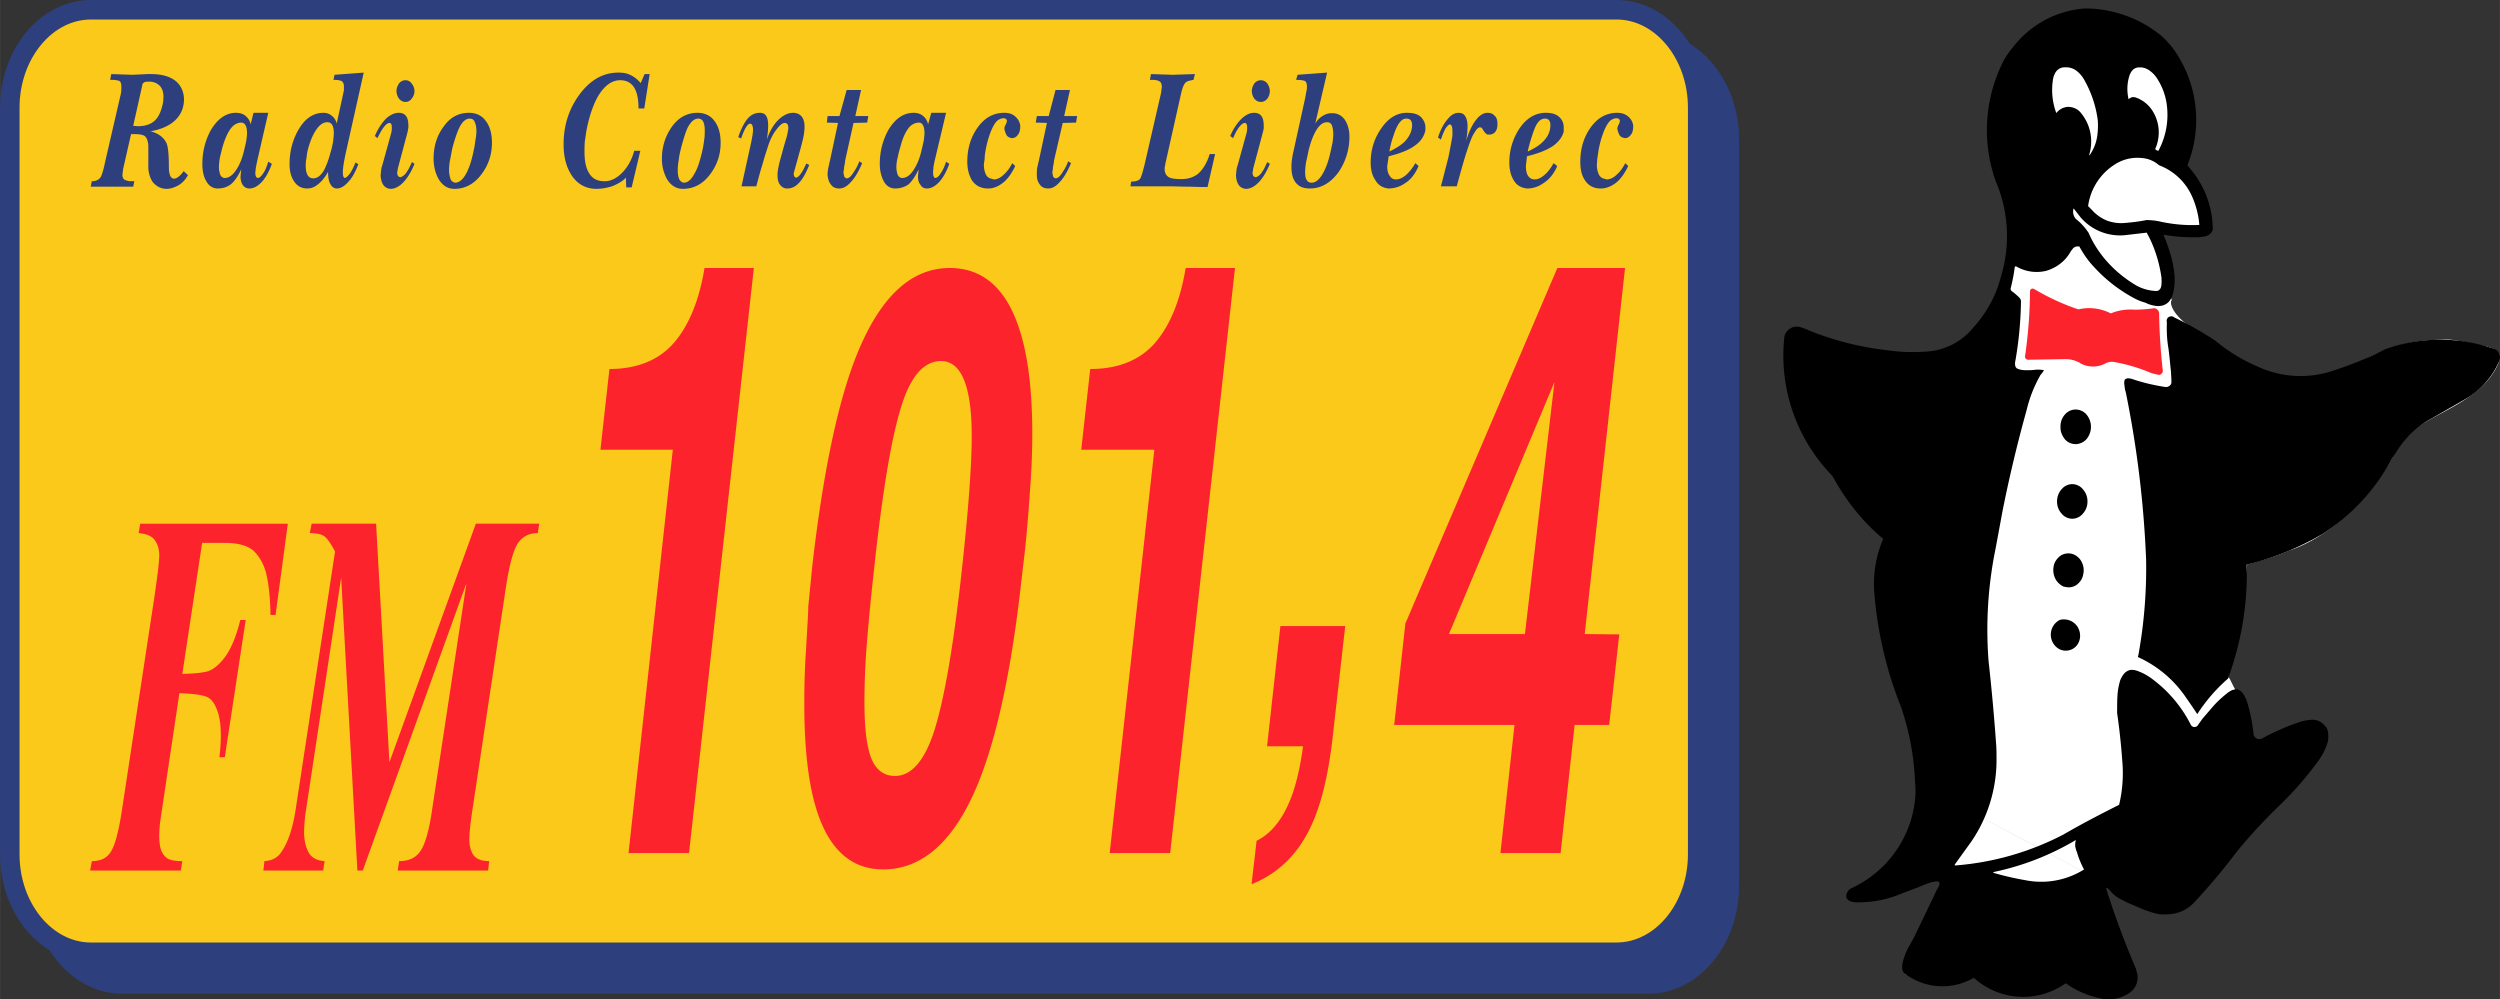 <svg width="2328.4" height="930.8" version="1.1" viewBox="0 0 179.52 71.767" xmlns="http://www.w3.org/2000/svg">
 <rect x="0" y="0" width="179.52" height="71.767" fill="#333333" stroke="none"/>
 <path d="m8.793 2.981h109.56c3.204 0 5.825 3.163 5.825 7.028v53.624c0 3.866-2.621 7.029-5.825 7.029h-109.56c-3.204 0-5.825-3.163-5.825-7.029v-53.623c0-3.866 2.622-7.029 5.825-7.029z" clip-rule="evenodd" fill="#2d3f7d" fill-rule="evenodd" stroke="#2d3f7d" stroke-miterlimit="2.613" stroke-width="1.401"/>
 <path d="m6.524 0.701h109.56c3.203 0 5.824 3.163 5.824 7.029v53.624c0 3.865-2.621 7.028-5.824 7.028h-109.56c-3.204 0-5.824-3.163-5.824-7.028v-53.624c0-3.866 2.62-7.029 5.824-7.029z" clip-rule="evenodd" fill="#fbc91a" fill-rule="evenodd" stroke="#2d3f7d" stroke-miterlimit="2.613" stroke-width="1.401"/>
 <path d="m8.684 6.697c0.026-0.156 0.026-0.312 0.026-0.468 0-0.26-0.052-0.416-0.233-0.442-0.181-0.052-0.362-0.052-0.569-0.052l0.078-0.416 1.526 0.052 1.112-0.052h0.207c0.802 0 1.422 0.182 1.836 0.546 0.362 0.338 0.542 0.78 0.542 1.274 0 0.676-0.284 1.248-0.827 1.664-0.414 0.312-0.957 0.52-1.578 0.624 0.595 0.156 0.983 0.468 1.164 0.884 0.104 0.286 0.155 0.833 0.155 1.664 0 0.572 0.129 0.858 0.388 0.858 0.207-0.026 0.44-0.208 0.673-0.546l0.31 0.286a1.822 1.822 0 0 1-0.672 0.728c-0.284 0.156-0.569 0.26-0.854 0.26-0.414 0-0.75-0.182-1.009-0.494a1.865 1.865 0 0 1-0.232-0.521 1.963 1.963 0 0 1-0.078-0.598v-1.508c-0.026-0.312-0.104-0.52-0.233-0.65-0.129-0.104-0.362-0.156-0.698-0.156h-0.31l-0.568 2.496-0.052 0.416c0 0.182 0.052 0.286 0.155 0.364 0.13 0.052 0.259 0.104 0.465 0.104h0.233l-0.078 0.39h-3.052l0.078-0.39c0.362 0 0.595-0.156 0.698-0.416 0.052-0.156 0.155-0.442 0.232-0.858zm0.879 2.34 0.336 0.026c0.595 0 1.06-0.183 1.345-0.546 0.208-0.26 0.362-0.65 0.466-1.17l0.026-0.391c0-0.363-0.104-0.676-0.336-0.857a1.01 1.01 0 0 0-0.672-0.234c-0.129 0-0.232 0-0.336 0.026-0.078 0.052-0.129 0.078-0.155 0.13zm8.638-0.936h1.061l-0.802 3.484-0.077 0.39c-0.026 0.13-0.026 0.26-0.052 0.416 0 0.234 0.052 0.364 0.181 0.39 0.104 0 0.232-0.104 0.388-0.338 0.155-0.208 0.258-0.494 0.362-0.832l0.258 0.156c-0.207 0.571-0.465 1.04-0.776 1.352-0.258 0.26-0.543 0.416-0.827 0.416a0.56 0.56 0 0 1-0.492-0.26c-0.104-0.156-0.155-0.364-0.155-0.624l0.052-0.494c-0.258 0.546-0.517 0.91-0.802 1.118-0.233 0.156-0.517 0.26-0.879 0.26s-0.646-0.182-0.828-0.52c-0.206-0.338-0.284-0.754-0.284-1.248 0-0.884 0.207-1.69 0.621-2.444 0.491-0.806 1.086-1.222 1.785-1.222 0.259 0 0.466 0.052 0.646 0.182 0.207 0.156 0.362 0.364 0.414 0.65zm-0.853 0.702c-0.284 0-0.542 0.13-0.75 0.39s-0.414 0.676-0.595 1.274c-0.078 0.26-0.129 0.52-0.207 0.806-0.051 0.286-0.077 0.546-0.077 0.754s0.051 0.39 0.103 0.546c0.078 0.13 0.181 0.208 0.311 0.208 0.311 0 0.595-0.208 0.854-0.624 0.233-0.364 0.414-0.806 0.543-1.378 0.052-0.208 0.104-0.442 0.155-0.676 0.026-0.208 0.051-0.416 0.051-0.546 0-0.468-0.13-0.728-0.388-0.754zm6.828 0.077 0.517-2.392v-0.286c0-0.182-0.051-0.312-0.181-0.39-0.129-0.052-0.311-0.078-0.569-0.078l0.078-0.364 2.095-0.156-1.267 5.668c-0.156 0.702-0.233 1.196-0.233 1.508 0 0.234 0.052 0.364 0.129 0.39 0.104 0 0.232-0.13 0.414-0.364 0.155-0.26 0.285-0.52 0.362-0.754l0.208 0.13c-0.208 0.546-0.44 0.988-0.75 1.3-0.259 0.286-0.517 0.442-0.802 0.442-0.181 0-0.336-0.104-0.439-0.286-0.129-0.208-0.181-0.494-0.181-0.91-0.233 0.417-0.491 0.729-0.776 0.937-0.232 0.182-0.465 0.26-0.724 0.26-0.414 0-0.724-0.182-0.931-0.494-0.233-0.338-0.336-0.754-0.336-1.248 0-0.91 0.207-1.716 0.621-2.443 0.465-0.832 1.086-1.248 1.81-1.248 0.207 0 0.414 0.052 0.595 0.208a0.957 0.957 0 0 1 0.36 0.57zm-0.672-0.103c-0.311 0-0.595 0.208-0.854 0.624-0.232 0.364-0.414 0.832-0.569 1.43a6.004 6.004 0 0 0-0.078 0.546c-0.051 0.208-0.051 0.391-0.051 0.521 0 0.598 0.181 0.91 0.542 0.91 0.285 0 0.518-0.182 0.75-0.546 0.155-0.286 0.336-0.728 0.491-1.326 0.078-0.234 0.129-0.494 0.181-0.753 0.025-0.234 0.052-0.469 0.052-0.624 1e-3 -0.522-0.154-0.782-0.464-0.782zm3.413 0.988c0.233-0.546 0.517-0.961 0.828-1.274 0.31-0.26 0.595-0.39 0.879-0.39 0.466 0 0.698 0.286 0.698 0.91v0.182c-0.025 0.052-0.025 0.182-0.077 0.364l-0.673 2.521-0.052 0.312c0 0.208 0.078 0.312 0.233 0.338 0.181-0.052 0.362-0.208 0.492-0.442 0.052-0.052 0.155-0.26 0.336-0.65l0.181 0.131c-0.233 0.571-0.517 1.04-0.828 1.352-0.284 0.286-0.595 0.442-0.879 0.442a0.673 0.673 0 0 1-0.517-0.26c-0.129-0.182-0.207-0.442-0.207-0.754 0.026-0.182 0.026-0.312 0.051-0.416 0-0.078 0.052-0.208 0.104-0.39l0.595-2.158c0.052-0.182 0.052-0.312 0.052-0.441 0-0.208-0.052-0.312-0.181-0.312-0.104 0-0.233 0.104-0.362 0.26-0.155 0.182-0.311 0.468-0.491 0.832zm2.198-4.004c0.181 0 0.336 0.078 0.439 0.233a0.861 0.861 0 0 1 0.207 0.572 0.83 0.83 0 0 1-0.207 0.52c-0.104 0.156-0.258 0.234-0.439 0.234s-0.336-0.078-0.465-0.234a0.968 0.968 0 0 1-0.182-0.52c0-0.234 0.078-0.416 0.182-0.572a0.588 0.588 0 0 1 0.465-0.233zm4.552 2.34c0.543 0 0.957 0.208 1.242 0.624 0.285 0.391 0.414 0.91 0.414 1.534 0 0.858-0.258 1.612-0.776 2.288-0.517 0.676-1.164 1.014-1.914 1.014-0.491 0-0.854-0.234-1.138-0.702-0.233-0.416-0.362-0.91-0.362-1.482 0-0.857 0.232-1.638 0.724-2.288 0.465-0.676 1.086-0.988 1.81-0.988zm0.051 0.416c-0.258 0-0.517 0.208-0.724 0.624-0.155 0.312-0.336 0.832-0.518 1.508-0.078 0.416-0.129 0.702-0.155 0.806-0.052 0.26-0.077 0.52-0.077 0.754 0 0.26 0.052 0.468 0.103 0.65 0.078 0.156 0.181 0.234 0.336 0.26 0.285 0 0.569-0.234 0.802-0.676 0.207-0.39 0.388-0.937 0.517-1.586 0.052-0.234 0.104-0.494 0.129-0.754 0.052-0.26 0.078-0.521 0.078-0.702 0-0.286-0.052-0.494-0.129-0.65-0.051-0.156-0.18-0.234-0.362-0.234zm12.57-3.198h0.362l-0.388 2.47h-0.414c0-0.754-0.129-1.274-0.388-1.612-0.232-0.286-0.542-0.416-0.931-0.416-0.621 0-1.164 0.416-1.629 1.222-0.336 0.624-0.595 1.404-0.775 2.314-0.052 0.26-0.078 0.546-0.129 0.832-0.026 0.286-0.026 0.546-0.026 0.78 0 0.65 0.103 1.17 0.336 1.534 0.233 0.39 0.595 0.572 1.112 0.572 0.466 0 0.906-0.234 1.319-0.676 0.362-0.39 0.646-0.91 0.802-1.508h0.439l-0.621 2.626h-0.389l-0.025-0.702c-0.233 0.26-0.569 0.442-0.932 0.598a3.69 3.69 0 0 1-1.189 0.208c-0.75 0-1.371-0.338-1.784-0.988-0.388-0.598-0.569-1.326-0.569-2.21 0-1.326 0.362-2.496 1.112-3.536 0.776-1.065 1.707-1.612 2.819-1.612 0.285 0 0.543 0.026 0.776 0.13 0.31 0.13 0.595 0.338 0.828 0.624zm3.801 2.782c0.518 0 0.958 0.208 1.242 0.624 0.285 0.391 0.414 0.91 0.414 1.534 0 0.858-0.259 1.612-0.776 2.288s-1.164 1.014-1.939 1.014c-0.465 0-0.854-0.234-1.138-0.702a3 3 0 0 1-0.362-1.482c0-0.857 0.259-1.638 0.724-2.288 0.49-0.676 1.111-0.988 1.835-0.988zm0.052 0.416c-0.285 0-0.518 0.208-0.75 0.624-0.155 0.312-0.311 0.832-0.492 1.508-0.103 0.416-0.155 0.702-0.155 0.806-0.051 0.26-0.077 0.52-0.077 0.754 0 0.26 0.026 0.468 0.103 0.65 0.078 0.156 0.182 0.234 0.336 0.26 0.285 0 0.543-0.234 0.776-0.676 0.233-0.39 0.388-0.937 0.543-1.586 0.052-0.234 0.104-0.494 0.129-0.754 0.052-0.26 0.052-0.521 0.052-0.702 0-0.286-0.026-0.494-0.104-0.65a0.386 0.386 0 0 0-0.361-0.234zm4.914 1.534c0.207-0.624 0.492-1.118 0.879-1.482 0.336-0.312 0.672-0.468 1.009-0.468 0.259 0 0.439 0.078 0.595 0.234 0.155 0.182 0.233 0.416 0.233 0.754 0 0.39-0.078 0.806-0.207 1.274-0.362 1.352-0.569 2.054-0.569 2.08 0 0.182 0.052 0.286 0.155 0.312 0.104 0 0.233-0.104 0.336-0.26 0.129-0.156 0.259-0.416 0.414-0.754l0.207 0.104c-0.258 0.65-0.517 1.092-0.802 1.352a1.057 1.057 0 0 1-0.776 0.338 0.598 0.598 0 0 1-0.491-0.234c-0.155-0.182-0.207-0.416-0.207-0.754 0-0.233 0.077-0.702 0.285-1.403a32.2 32.2 0 0 1 0.387-1.353c0.052-0.26 0.104-0.468 0.104-0.598 0-0.234-0.078-0.364-0.258-0.364-0.155 0-0.362 0.156-0.569 0.442-0.259 0.312-0.465 0.729-0.621 1.196-0.104 0.338-0.258 0.78-0.414 1.352-0.181 0.572-0.311 1.092-0.44 1.56h-1.06l0.698-3.172c0.077-0.39 0.129-0.676 0.129-0.884 0-0.286-0.078-0.442-0.207-0.442-0.181 0-0.414 0.364-0.646 1.066l-0.207-0.104c0.233-0.676 0.491-1.144 0.75-1.404 0.233-0.234 0.492-0.338 0.802-0.338 0.181 0 0.336 0.052 0.44 0.208 0.103 0.13 0.155 0.39 0.155 0.728a6.129 6.129 0 0 1-0.104 1.014zm5.224-1.716 0.518-1.872h1.034l-0.414 1.872h0.931l-0.078 0.468-0.982 0.026-0.595 2.678a3.343 3.343 0 0 1-0.078 0.468c0 0.104-0.026 0.234-0.052 0.442 0.026 0.104 0.052 0.182 0.052 0.234 0.026 0.078 0.078 0.13 0.181 0.156 0.155 0 0.31-0.13 0.491-0.416 0.155-0.234 0.311-0.494 0.414-0.806l0.207 0.13c-0.259 0.624-0.543 1.092-0.854 1.404-0.258 0.286-0.517 0.416-0.802 0.416-0.233 0-0.439-0.078-0.569-0.26-0.155-0.182-0.233-0.416-0.259-0.729 0-0.156 0.026-0.337 0.052-0.494 0.052-0.208 0.078-0.364 0.104-0.442l0.595-2.782-0.801-0.025 0.051-0.468zm6.595-0.234h1.061l-0.828 3.484-0.078 0.39c0 0.13-0.026 0.26-0.026 0.416 0 0.234 0.052 0.364 0.156 0.39 0.103 0 0.258-0.104 0.388-0.338 0.155-0.208 0.284-0.494 0.388-0.832l0.232 0.156c-0.207 0.571-0.465 1.04-0.775 1.352-0.259 0.26-0.543 0.416-0.827 0.416-0.208 0-0.362-0.078-0.466-0.26-0.13-0.156-0.182-0.364-0.182-0.624l0.052-0.494c-0.258 0.546-0.517 0.91-0.775 1.118-0.259 0.156-0.543 0.26-0.905 0.26s-0.646-0.182-0.828-0.52c-0.181-0.338-0.285-0.754-0.285-1.248 0-0.884 0.207-1.69 0.621-2.444 0.491-0.806 1.086-1.222 1.81-1.222 0.233 0 0.44 0.052 0.621 0.182 0.207 0.156 0.362 0.364 0.414 0.65zm-0.854 0.702c-0.31 0-0.568 0.13-0.775 0.39s-0.414 0.676-0.569 1.274c-0.077 0.26-0.155 0.52-0.207 0.806-0.077 0.286-0.103 0.546-0.103 0.754s0.051 0.39 0.103 0.546c0.078 0.13 0.182 0.208 0.311 0.208 0.311 0 0.595-0.208 0.854-0.624 0.233-0.364 0.414-0.806 0.543-1.378 0.051-0.208 0.103-0.442 0.155-0.676 0.026-0.208 0.052-0.416 0.052-0.546-1e-3 -0.468-0.131-0.728-0.364-0.754zm6.104-0.702c0.311 0 0.569 0.078 0.776 0.26s0.336 0.416 0.362 0.676c0 0.286-0.052 0.521-0.181 0.65a0.498 0.498 0 0 1-0.414 0.234c-0.155-0.026-0.285-0.078-0.362-0.182-0.078-0.104-0.129-0.26-0.182-0.468 0-0.104 0.026-0.234 0.104-0.337 0.052-0.13 0.078-0.208 0.078-0.234 0-0.078-0.026-0.13-0.078-0.156-0.051-0.052-0.104-0.052-0.181-0.052-0.129 0-0.259 0.052-0.414 0.156-0.181 0.157-0.362 0.469-0.518 0.884a7.262 7.262 0 0 0-0.362 1.378 3.877 3.877 0 0 0-0.051 0.546c-0.026 0.156-0.052 0.312-0.052 0.39 0 0.26 0.052 0.468 0.129 0.65 0.078 0.182 0.207 0.286 0.414 0.338 0.025 0 0.077 0.026 0.181 0.052 0.233 0 0.491-0.13 0.724-0.364 0.232-0.208 0.414-0.468 0.595-0.806l0.207 0.208c-0.207 0.442-0.466 0.832-0.776 1.118-0.362 0.312-0.75 0.494-1.163 0.494-0.492 0-0.879-0.182-1.139-0.546-0.232-0.364-0.362-0.806-0.362-1.378 0-0.91 0.233-1.716 0.698-2.392 0.519-0.755 1.166-1.119 1.967-1.119zm3.181 0.234 0.491-1.872h1.034l-0.414 1.872h0.931l-0.077 0.468-0.957 0.025-0.621 2.678a3.343 3.343 0 0 1-0.078 0.468c0 0.104-0.025 0.234-0.051 0.442 0.026 0.104 0.051 0.182 0.051 0.234 0.026 0.078 0.078 0.13 0.182 0.156 0.155 0 0.31-0.13 0.491-0.416 0.155-0.234 0.31-0.494 0.414-0.806l0.207 0.13c-0.258 0.624-0.543 1.092-0.853 1.404-0.259 0.286-0.518 0.416-0.776 0.416s-0.465-0.078-0.595-0.26c-0.155-0.182-0.232-0.416-0.232-0.729 0-0.156 0-0.337 0.026-0.494 0.051-0.208 0.077-0.364 0.104-0.442l0.595-2.782-0.802-0.025 0.078-0.468h0.852zm8.069-1.664 0.052-0.416c0-0.208-0.052-0.364-0.181-0.416-0.104-0.078-0.285-0.104-0.518-0.104h-0.155l0.078-0.416 1.552 0.052 1.604-0.052-0.104 0.416c-0.285 0.052-0.466 0.104-0.518 0.156-0.155 0.104-0.259 0.364-0.362 0.78l-1.112 4.965c-0.026 0.079-0.026 0.183-0.052 0.261-0.026 0.104-0.026 0.182-0.026 0.234 0 0.312 0.129 0.52 0.362 0.624 0.181 0.078 0.465 0.104 0.854 0.104 0.465 0 0.854-0.13 1.164-0.364 0.336-0.286 0.646-0.754 0.854-1.43h0.388l-0.543 2.366c-0.182 0-0.595 0-1.242-0.026-0.621 0-1.138-0.026-1.526-0.026h-2.768l0.052-0.338c0.336 0 0.543-0.078 0.646-0.208 0.078-0.13 0.182-0.468 0.311-0.988zm4.966 3.094c0.232-0.546 0.517-0.961 0.854-1.274 0.284-0.26 0.569-0.39 0.854-0.39 0.466 0 0.698 0.286 0.698 0.91v0.182c0 0.052-0.026 0.182-0.077 0.364l-0.673 2.521-0.052 0.312c0 0.208 0.078 0.312 0.232 0.338 0.182-0.052 0.362-0.208 0.492-0.442 0.051-0.052 0.154-0.26 0.336-0.65l0.182 0.131c-0.233 0.571-0.518 1.04-0.828 1.352-0.285 0.286-0.595 0.442-0.88 0.442a0.673 0.673 0 0 1-0.517-0.26c-0.129-0.182-0.207-0.442-0.207-0.754 0.025-0.182 0.025-0.312 0.052-0.416 0-0.078 0.051-0.208 0.103-0.39l0.595-2.158c0.052-0.182 0.052-0.312 0.052-0.441 0-0.208-0.052-0.312-0.182-0.312-0.103 0-0.232 0.104-0.362 0.26-0.156 0.182-0.31 0.468-0.465 0.832zm2.198-4.004a0.59 0.59 0 0 1 0.466 0.233 0.999 0.999 0 0 1 0.182 0.572 0.968 0.968 0 0 1-0.182 0.52c-0.13 0.156-0.285 0.234-0.466 0.234s-0.336-0.078-0.466-0.234a0.966 0.966 0 0 1-0.181-0.52c0-0.234 0.077-0.416 0.181-0.572a0.59 0.59 0 0 1 0.466-0.233zm3.905 3.119c0.129-0.234 0.311-0.415 0.518-0.545 0.232-0.156 0.465-0.208 0.697-0.208 0.389 0 0.673 0.156 0.906 0.468 0.206 0.312 0.336 0.728 0.336 1.195a4.48 4.48 0 0 1-0.802 2.6c-0.569 0.754-1.241 1.144-2.043 1.144-0.362 0-0.646-0.078-0.854-0.26-0.311-0.26-0.466-0.676-0.466-1.3 0-0.312 0.052-0.702 0.155-1.144l0.827-3.77c0.026-0.13 0.052-0.286 0.078-0.442 0.052-0.156 0.052-0.312 0.052-0.416 0-0.208-0.052-0.338-0.155-0.39-0.129-0.052-0.336-0.078-0.621-0.078l0.104-0.364 2.121-0.156zm0.854-0.103c-0.284 0-0.543 0.182-0.776 0.572-0.206 0.338-0.388 0.806-0.543 1.403-0.077 0.364-0.129 0.65-0.181 0.833a5.198 5.198 0 0 0-0.078 0.78c0 0.234 0.026 0.416 0.104 0.546 0.078 0.156 0.207 0.208 0.362 0.208 0.284 0 0.544-0.208 0.802-0.65 0.207-0.364 0.388-0.833 0.518-1.404 0.077-0.312 0.129-0.598 0.181-0.806 0.026-0.208 0.052-0.442 0.052-0.65 0-0.286-0.052-0.493-0.104-0.624-0.08-0.156-0.182-0.208-0.337-0.208zm4.473 2.106c0.414-0.208 0.776-0.416 1.061-0.676 0.362-0.364 0.569-0.78 0.569-1.222 0-0.312-0.13-0.468-0.414-0.468-0.181 0-0.311 0.078-0.439 0.233-0.155 0.156-0.336 0.52-0.492 1.014a6.548 6.548 0 0 0-0.285 1.119zm1.268-2.782c0.414 0 0.75 0.078 0.982 0.286 0.208 0.208 0.337 0.468 0.337 0.78 0 0.13 0 0.234-0.026 0.286-0.103 0.39-0.336 0.729-0.75 1.014-0.388 0.286-1.009 0.546-1.862 0.754l-0.104 0.702c0 0.312 0.053 0.546 0.182 0.702a0.48 0.48 0 0 0 0.439 0.26c0.232 0 0.466-0.104 0.725-0.312a3.42 3.42 0 0 0 0.672-0.858l0.233 0.208c-0.233 0.546-0.544 0.962-0.958 1.222-0.361 0.26-0.775 0.39-1.215 0.39-0.414-0.052-0.725-0.234-0.931-0.598-0.233-0.338-0.337-0.754-0.337-1.274 0-0.858 0.233-1.664 0.725-2.392 0.518-0.78 1.138-1.17 1.888-1.17zm4.241 2.028c0.207-0.702 0.466-1.222 0.725-1.534 0.259-0.338 0.543-0.494 0.802-0.494 0.207 0 0.388 0.052 0.517 0.208 0.156 0.13 0.207 0.337 0.207 0.598 0 0.208-0.025 0.364-0.129 0.52a0.508 0.508 0 0 1-0.439 0.234h-0.155c-0.104-0.052-0.207-0.156-0.311-0.338-0.052-0.078-0.078-0.13-0.104-0.156l-0.129-0.025c-0.078 0-0.155 0.078-0.259 0.182-0.078 0.13-0.129 0.208-0.181 0.286-0.13 0.208-0.285 0.625-0.492 1.249-0.104 0.312-0.362 1.17-0.724 2.521h-1.139c0.233-0.884 0.414-1.586 0.543-2.105 0.104-0.521 0.207-1.04 0.285-1.534v-0.338c0-0.312-0.078-0.468-0.182-0.468-0.077 0-0.181 0.104-0.31 0.286-0.13 0.234-0.233 0.494-0.337 0.806l-0.207-0.156c0.182-0.572 0.44-1.04 0.725-1.352 0.232-0.286 0.491-0.416 0.75-0.416 0.232 0 0.388 0.078 0.491 0.26 0.104 0.182 0.155 0.416 0.155 0.676 2e-3 0.284-0.024 0.648-0.102 1.09zm4.423 0.754c0.439-0.208 0.802-0.416 1.06-0.676 0.389-0.364 0.569-0.78 0.569-1.222 0-0.312-0.129-0.468-0.388-0.468a0.589 0.589 0 0 0-0.466 0.233c-0.155 0.156-0.31 0.52-0.466 1.014-0.128 0.391-0.232 0.755-0.309 1.119zm1.293-2.782c0.414 0 0.724 0.078 0.957 0.286a0.993 0.993 0 0 1 0.336 0.78v0.286c-0.104 0.39-0.362 0.729-0.75 1.014-0.413 0.286-1.034 0.546-1.888 0.754l-0.078 0.702c0 0.312 0.052 0.546 0.155 0.702 0.13 0.182 0.284 0.26 0.466 0.26 0.232 0 0.466-0.104 0.698-0.312 0.259-0.208 0.466-0.494 0.672-0.858l0.259 0.208c-0.232 0.546-0.568 0.962-0.982 1.222-0.362 0.26-0.75 0.39-1.189 0.39-0.439-0.052-0.75-0.234-0.957-0.598-0.207-0.338-0.311-0.754-0.311-1.274 0-0.858 0.232-1.664 0.698-2.392 0.517-0.78 1.164-1.17 1.914-1.17zm5.146 0c0.311 0 0.543 0.078 0.775 0.26 0.208 0.182 0.337 0.416 0.362 0.676 0 0.286-0.052 0.521-0.181 0.65a0.498 0.498 0 0 1-0.414 0.234c-0.155-0.026-0.284-0.078-0.362-0.182-0.077-0.104-0.129-0.26-0.181-0.468 0-0.104 0.026-0.234 0.104-0.337 0.052-0.13 0.077-0.208 0.077-0.234 0-0.078-0.025-0.13-0.077-0.156-0.052-0.052-0.104-0.052-0.182-0.052-0.129 0-0.258 0.052-0.413 0.156-0.182 0.157-0.362 0.469-0.518 0.884a7.115 7.115 0 0 0-0.361 1.378l-0.078 0.546c0 0.156-0.025 0.312-0.025 0.39 0 0.26 0.051 0.468 0.129 0.65a0.564 0.564 0 0 0 0.388 0.338c0.052 0 0.104 0.026 0.181 0.052 0.26 0 0.518-0.13 0.75-0.364 0.233-0.208 0.414-0.468 0.596-0.806l0.206 0.208c-0.206 0.442-0.465 0.832-0.775 1.118-0.362 0.312-0.776 0.494-1.189 0.494-0.491 0-0.854-0.182-1.112-0.546s-0.362-0.806-0.362-1.378c0-0.91 0.233-1.716 0.698-2.392 0.516-0.755 1.163-1.119 1.964-1.119z" clip-rule="evenodd" fill="#2d3f7d" fill-rule="evenodd"/>
 <path d="m14.512 38.984-1.423 9.411c0.983-0.025 1.578-0.104 1.888-0.208 0.465-0.182 0.905-0.598 1.293-1.17 0.388-0.598 0.724-1.43 0.982-2.495h0.388l-1.5 9.854h-0.389c0.078-0.624 0.104-1.145 0.104-1.534 0-0.754-0.078-1.353-0.259-1.82-0.155-0.442-0.362-0.754-0.621-0.91-0.258-0.182-0.931-0.286-2.095-0.338l-1.164 7.774-0.233 1.586c-0.025 0.285-0.051 0.598-0.051 0.884 0 0.441 0.051 0.78 0.129 1.014 0.103 0.261 0.232 0.442 0.439 0.599 0.181 0.13 0.543 0.207 1.086 0.207l-0.103 0.677h-6.517l0.129-0.677c0.621 0 1.061-0.207 1.345-0.649 0.311-0.468 0.569-1.43 0.802-2.938l2.328-15.287c0.233-1.586 0.362-2.626 0.362-3.094 0-0.416-0.104-0.78-0.311-1.066-0.181-0.285-0.569-0.468-1.164-0.52l0.104-0.676h10.604l-0.879 6.551h-0.362c-0.026-1.377-0.155-2.391-0.336-3.067-0.181-0.649-0.491-1.17-0.906-1.56-0.439-0.364-1.112-0.546-2.042-0.546h-1.628zm12.492-1.378 0.957 17.133 6.207-17.133h4.552l-0.104 0.676c-0.646 0-1.112 0.26-1.448 0.754-0.311 0.494-0.595 1.534-0.828 3.042l-2.405 15.989c-0.155 0.988-0.233 1.742-0.233 2.236 0 0.441 0.104 0.806 0.285 1.092 0.207 0.285 0.569 0.441 1.138 0.441l-0.078 0.677h-6.491l0.103-0.677c0.699 0 1.216-0.233 1.552-0.754 0.336-0.52 0.621-1.533 0.828-3.016l2.457-16.197-7.448 20.644h-0.388l-1.164-21.034-2.508 16.588a10.98 10.98 0 0 0-0.155 1.69c0 0.598 0.129 1.092 0.336 1.481 0.233 0.364 0.595 0.572 1.138 0.598l-0.104 0.677h-4.293l0.077-0.677c0.518-0.025 0.932-0.233 1.19-0.623 0.491-0.677 0.853-1.742 1.06-3.146l2.819-18.459c-0.285-0.546-0.518-0.885-0.724-1.066-0.233-0.182-0.595-0.26-1.086-0.26l0.129-0.676zm18.128 23.654 3.181-28.963h-5.198l0.646-5.798c1.965 0 3.517-0.624 4.604-1.846 1.086-1.248 1.836-3.042 2.224-5.408h3.543l-4.655 42.015zm12.905-17.68 0.285-2.886c0.775-6.733 1.836-11.83 3.207-15.235 1.681-4.16 3.905-6.214 6.673-6.214 2.121 0 3.698 1.17 4.681 3.536 0.828 1.976 1.242 4.758 1.242 8.346 0 1.3-0.052 2.626-0.155 3.952a111.36 111.36 0 0 1-0.362 4.368l-0.233 1.977c-0.724 6.655-1.811 11.673-3.233 15.054-1.681 3.978-3.931 5.953-6.724 5.953-2.146 0-3.698-1.248-4.629-3.821-0.698-1.925-1.035-4.628-1.035-8.087 0-1.143 0.026-2.469 0.129-3.926 0.078-1.481 0.155-2.495 0.155-2.989v-0.028zm4.732-2.755a172.15 172.15 0 0 0-0.517 5.304 55.139 55.139 0 0 0-0.181 4.213c0 1.897 0.155 3.249 0.491 4.106 0.336 0.833 0.905 1.274 1.707 1.274 1.19 0 2.146-1.117 2.845-3.327 0.698-2.236 1.371-6.084 1.965-11.57 0.466-4.264 0.698-7.436 0.698-9.516 0-3.588-0.75-5.382-2.198-5.382-1.241 0-2.198 1.092-2.871 3.302-0.697 2.21-1.344 6.084-1.939 11.596zm16.915 20.435 3.207-28.963h-5.25l0.646-5.798c1.991 0 3.543-0.624 4.629-1.846 1.086-1.248 1.836-3.042 2.224-5.408h3.543l-4.655 42.015zm11.301-7.67 0.957-8.632h4.655l-0.854 7.566c-0.311 2.964-0.854 5.251-1.63 6.864-0.931 1.976-2.353 3.354-4.241 4.107l0.362-3.12c0.854-0.416 1.578-1.196 2.121-2.288 0.568-1.118 0.957-2.6 1.215-4.498h-2.585zm9.931-8.813 10.915-25.531h4.861l-2.896 26.285 2.482 0.026-0.725 6.5h-2.482l-1.008 9.203h-4.319l1.009-9.203h-8.638zm3.13 0.754h5.457l2.12-18.096z" clip-rule="evenodd" fill="#fc232c" fill-rule="evenodd"/>
 <path d="m162.74 27.514c4.473 1.272 6.576-2.834 11.988-3.101 1.39-0.062 1.042-0.102 3.86 0.473 0.838 0.246 1.39 0.554 0.327 2.074-1.062 1.54-3.146 2.423-4.82 3.388-0.919 0.534-1.817 1.54-2.287 2.484-0.327 0.657-3.125 5.277-7.455 6.715-0.062 0.021-0.98 0.431-2.063 0.718l-0.959 0.288-0.144 2.505c-0.286 2.937-0.551 2.977-0.653 3.654-0.103 0.719-0.653 2.013-0.49 1.951 0.062-0.021 0.429 0.903 0.531 0.903 0.021-0.021 0.102-0.021 0.143 0 0.122 0.021-0.062 0.472 0.021 0.554a1.087 1.087 0 0 1 0.245 0.35 2.096 2.096 0 0 1 0.184 0.452c0.144 0.513 0.266 0.985 0.348 1.519 0.02 0.186 0.062 0.391 0.081 0.617a0.448 0.448 0 0 0 0.226 0.41c0.163 0.082 0.326 0.041 0.469-0.041 0.817-0.473 1.246-0.739 2.146-1.047a4.53 4.53 0 0 1 0.796-0.165 1.314 1.314 0 0 1 0.735 0.144 1.543 1.543 0 0 1 0.47 0.493 2.314 2.314 0 0 1 0.082 0.37c0 0.267-0.021 0.533-0.103 0.78-0.143 0.369-0.307 0.718-0.531 1.047-0.837 1.171-1.613 1.725-2.654 2.73-1.083 1.048-2.145 2.115-3.064 3.306-0.98 1.232-1.45 1.848-2.553 2.957l-0.225 0.226c-0.348 0.329-0.776 0.555-1.246 0.637-0.326 0.082-0.674 0.103-1.021 0.062-0.163 0-0.326-0.041-0.489-0.103a6.576 6.576 0 0 1-1.205-0.452c-0.348-0.144-0.694-0.287-1.042-0.472-0.348-0.165-0.307 0.103-0.531-0.227l-0.367-0.513c0-0.021-0.43-0.678-0.45-0.678 0 0-0.306 1.396-0.326 1.396-4.433 2.218-0.919-3.717 0.266 0 1.164 3.695 2.736 5.913 0.919 7.125-0.593 0.39-0.858 0.41-1.532 0.267-2.104-0.431-0.938-3.922-4.085-4.271-2.287-0.246-8.578 3.162-9.19 2.73-0.021-0.021-0.184 0.226-0.226 0.226-0.081-0.103 0.103-0.267 0.082-0.41 0-0.103-0.285-0.144-0.285-0.227 0.102-0.533 0.388-1.005 0.653-1.437 0.103-0.185 0.306-0.369 0.388-0.555l1.818-3.655c0.041-0.062-0.103-0.123-0.082-0.185 0.041-0.062 0.061-0.103 0.061-0.144 0.021-0.021 0.021-0.062 0.021-0.082v-0.062c0-0.021 0.081-0.185 0.061-0.164l-0.143 0.062c-0.041-0.021-0.082-0.021-0.123-0.021-0.04 0-0.04-0.205-0.081-0.205-0.164 0.041-0.327 0.062-0.49 0.123-0.204 0.082-0.47 0.185-0.715 0.267l-1.43 0.493c-0.96 0.41-1.083 0.574-2.145 0.596-0.184 0-0.429 0.144-0.613 0.102-0.081-0.02-0.184-0.041-0.244-0.102l-0.082-0.083c-0.041-0.062-0.103-0.123-0.082-0.205 0-0.226 0.103-0.452 0.327-0.554 2.594-1.212 3.635-3.368 3.84-6.264a4.475 4.475 0 0 0-0.021-1.047 18.681 18.681 0 0 0-1.001-5.379 28.216 28.216 0 0 1-1.92-8.193c-0.103-1.334 1.123-2.648 0.633-3.9-0.674-1.808-1.613-3.162-3.043-4.436l-0.552-0.513c-2.512-2.649-3.941-5.996-3.492-9.609 0.041-0.288 0.245-0.472 0.49-0.595a0.966 0.966 0 0 1 0.756-0.021l0.184 0.062a21.121 21.121 0 0 0 5.903 1.561 12.887 12.887 0 0 0 3.083 0.082c1.226-0.123 2.431-0.678 3.228-1.602a9.96 9.96 0 0 0 2.021-3.675 10.76 10.76 0 0 0-0.326-6.981c-1.082-2.792-0.898-5.482 0.429-8.665 0.082-0.185 0.163 0.041 0.838-0.821 1.286-1.602 2.94-2.608 4.983-2.669 2.021-0.082 3.921 0.595 5.453 1.91 0.286 0.226 0.449 0.616 0.674 0.924 1.777 2.402 0.857 4.682 0.96 7.72l0.021 0.698c0.123 0.124 0.103 0.164 0.204 0.288 0.96 1.19 1.594 2.32 1.594 3.86l-0.082 0.021c-0.041 0.144-0.062 0.267-0.204 0.349-0.082 0.042-0.103 0.123-0.184 0.144-0.185 0.041-0.471 0.021-0.654 0.021-0.797 0.02-1.613-0.37-2.41-0.227-0.307 0.062 0.226 0.985 0.327 1.273 0.245 0.678 0.327 1.273 0.388 2.012 0.021 0.411-0.021 0.78-0.122 1.191-0.062 0.144 0.265 0.39 0.163 0.534-0.102 0.185 0.041 0.883 1.226 1.787zm-17.933 32.524c23.427 12.525-16.156-8.625 0 0z" clip-rule="evenodd" fill="#fff" fill-rule="evenodd"/>
 <path d="m148.57 42.176c-0.122 0-0.266-0.021-0.408-0.062-0.204-0.103-0.388-0.267-0.511-0.451-0.225-0.37-0.266-0.801-0.123-1.212a1.33 1.33 0 0 1 0.45-0.554 1.027 1.027 0 0 1 0.878-0.104 1.143 1.143 0 0 1 0.552 0.432 1.31 1.31 0 0 1 0.184 1.026c-0.041 0.247-0.163 0.473-0.367 0.657-0.165 0.165-0.41 0.268-0.655 0.268zm0.227-4.926a1 1 0 0 1-0.756-0.369c-0.226-0.247-0.327-0.555-0.327-0.863 0-0.328 0.102-0.636 0.327-0.882a0.998 0.998 0 0 1 0.756-0.37c0.306 0 0.592 0.144 0.775 0.37a1.278 1.278 0 0 1 0.327 0.882c0 0.309-0.103 0.616-0.327 0.863-0.183 0.226-0.469 0.369-0.775 0.369zm0.249-5.358c-0.266 0-0.531-0.103-0.735-0.308-0.225-0.267-0.367-0.595-0.348-0.924a1.264 1.264 0 0 1 0.307-0.883 1.029 1.029 0 0 1 0.735-0.37h0.041c0.286 0 0.552 0.123 0.735 0.308a1.376 1.376 0 0 1 0.041 1.828c-0.185 0.205-0.449 0.328-0.715 0.349z" clip-rule="evenodd" fill-rule="evenodd"/>
 <path d="m158.89 16.502a0.644 0.644 0 0 1-0.286 0.37c-0.082 0.041-0.184 0.082-0.286 0.103-0.184 0.041-0.367 0.062-0.551 0.062a11.95 11.95 0 0 1-2.411-0.185 14.46 14.46 0 0 1 0.327 0.863 8.212 8.212 0 0 1 0.47 2.094c0.021 0.431 0 0.883-0.123 1.294-0.04 0.144-0.102 0.287-0.184 0.431a0.958 0.958 0 0 1-0.511 0.39c-0.184 0.062-0.367 0.062-0.53 0.042-0.266-0.042-0.511-0.103-0.735-0.226a3.75 3.75 0 0 1-0.899-0.37 10.712 10.712 0 0 1-2.838-2.238c-0.409-0.431-0.736-0.924-1.021-1.438h-0.123c-0.061 0-0.122 0.021-0.184 0.041a0.459 0.459 0 0 0-0.204 0.185c-0.041 0.042-0.082 0.103-0.122 0.165-0.368 0.657-0.98 1.129-1.717 1.355-0.714 0.185-1.49 0.082-2.145-0.288-0.02-0.021-0.061-0.042-0.081-0.021-0.041 0-0.062 0.041-0.062 0.062-0.061 0.514-0.163 1.006-0.286 1.5-0.021 0.062 0 0.143 0.062 0.205a4.402 4.402 0 0 1 0.572 0.493 0.323 0.323 0 0 1 0.081 0.144c0.021 0.041 0.021 0.082 0.021 0.123-0.021 1.355-0.143 2.71-0.367 4.045l-0.021 0.123c-0.021 0.103-0.041 0.206-0.041 0.308 0 0.062 0.021 0.103 0.021 0.164a0.485 0.485 0 0 0 0.123 0.164c0.061 0.021 0.122 0.041 0.162 0.062a1.826 1.826 0 0 0 0.45 0.062c0.204 0 0.408 0 0.593-0.021a2.209 2.209 0 0 1 0.734 0.021c-0.082 0.124-0.143 0.226-0.245 0.329a9.35 9.35 0 0 0-1.001 2.525 98.678 98.678 0 0 0-1.735 7.269l-0.49 2.648a29.12 29.12 0 0 0-0.511 8.11 148.91 148.91 0 0 1 0.551 6.078c0.021 0.349 0.021 0.698 0.021 1.026 0 2.095-0.634 4.148-1.818 5.873l-1.185 1.643v0.041c0.021 0.021 0.041 0.021 0.041 0.021a20.127 20.127 0 0 0 7.761-2.218c1.308-0.76 2.655-1.458 4.004-2.136a9.827 9.827 0 0 0 0.225-3.183c-0.082-1.149-0.204-2.279-0.368-3.408 0-0.391 0-0.801 0.021-1.191a4.707 4.707 0 0 1 0.205-1.17 1.789 1.789 0 0 1 0.245-0.431 0.826 0.826 0 0 1 0.51-0.309c0.123 0 0.245 0 0.368 0.041 0.143 0.041 0.285 0.103 0.429 0.165a4.027 4.027 0 0 1 0.634 0.369 9.323 9.323 0 0 1 2.858 3.326l0.021 0.041a0.316 0.316 0 0 0 0.225 0.164c0.082 0 0.185-0.021 0.245-0.082l0.368-0.514 0.633-0.738a7.438 7.438 0 0 1 1.083-1.048 1.739 1.739 0 0 1 0.408-0.267c0.082-0.021 0.143-0.041 0.225-0.062h0.144a0.774 0.774 0 0 1 0.306 0.185 1.071 1.071 0 0 1 0.245 0.35 2.11 2.11 0 0 1 0.184 0.451 13.422 13.422 0 0 1 0.348 1.52c0.021 0.205 0.061 0.411 0.082 0.616a0.45 0.45 0 0 0 0.225 0.41 0.43 0.43 0 0 0 0.469-0.041 16.42 16.42 0 0 1 2.595-1.13 3.257 3.257 0 0 1 0.796-0.163 1.162 1.162 0 0 1 0.735 0.144 1.529 1.529 0 0 1 0.47 0.492c0.041 0.124 0.082 0.247 0.082 0.37 0.021 0.267 0 0.534-0.103 0.78-0.122 0.369-0.306 0.719-0.53 1.047a24.08 24.08 0 0 1-2.839 3.285 38.833 38.833 0 0 0-3.063 3.307 46.361 46.361 0 0 1-3.023 3.613l-0.225 0.226a2.59 2.59 0 0 1-1.246 0.637c-0.326 0.062-0.674 0.082-1.021 0.062-0.164-0.021-0.327-0.062-0.491-0.103a8.542 8.542 0 0 1-1.205-0.452c-0.347-0.144-0.694-0.287-1.041-0.472-0.348-0.164-0.653-0.391-0.898-0.698l-0.144-0.144c0-0.021-0.021-0.021-0.04-0.021h-0.041c-0.021 0.021-0.021 0.021-0.021 0.041v0.041a60.45 60.45 0 0 0 2.104 5.667c0.021 0.062 0.04 0.123 0.062 0.185 0 0.041 0 0.082 0.02 0.103 0.164 0.575-0.041 1.171-0.531 1.499-0.592 0.391-1.307 0.555-1.98 0.41a6.657 6.657 0 0 1-2.594-1.108 5.27 5.27 0 0 1-6.598-0.39c-1.531 0.883-3.41 0.8-4.86-0.227-0.021-0.021-0.062-0.041-0.082-0.062a0.55 0.55 0 0 1-0.204-0.349v-0.287a4.381 4.381 0 0 1 0.552-1.438l0.306-0.555 1.635-3.408c0.04-0.062 0.081-0.123 0.102-0.186 0.041-0.061 0.062-0.102 0.062-0.144 0.021-0.021 0.021-0.062 0.021-0.082v-0.062c0-0.021-0.021-0.062-0.041-0.082l-0.041-0.021c-0.041-0.021-0.082-0.021-0.123-0.021-0.04 0-0.102 0-0.143 0.021-0.163 0.021-0.326 0.062-0.49 0.123-0.204 0.083-0.43 0.165-0.653 0.267l-1.205 0.452c-0.96 0.411-2.002 0.637-3.063 0.637-0.184 0.021-0.348 0-0.531-0.041-0.082-0.021-0.163-0.062-0.245-0.103l-0.082-0.082c-0.041-0.062-0.081-0.124-0.081-0.206a0.695 0.695 0 0 1 0.326-0.554c2.614-1.191 4.412-3.696 4.637-6.591a5.826 5.826 0 0 0-0.021-1.048 18.681 18.681 0 0 0-1.001-5.379 28.216 28.216 0 0 1-1.92-8.193 8.24 8.24 0 0 1 0.634-3.901c-1.471-1.231-2.676-2.751-3.595-4.435l-0.184-0.226a12.351 12.351 0 0 1-3.31-9.896 0.952 0.952 0 0 1 0.49-0.595 0.962 0.962 0 0 1 0.756-0.021l0.184 0.062a21.096 21.096 0 0 0 5.903 1.561 12.894 12.894 0 0 0 3.084 0.082 4.658 4.658 0 0 0 3.125-1.684c0.939-1.027 1.634-2.259 1.98-3.594a10.02 10.02 0 0 0-0.367-6.98 10.958 10.958 0 0 1 0.612-8.665 5.846 5.846 0 0 1 0.654-0.924 7.14 7.14 0 0 1 5.167-2.772 8.659 8.659 0 0 1 5.535 2.013 7.095 7.095 0 0 1 0.756 0.821 8.75 8.75 0 0 1 1.062 8.418h-0.021c0.123 0.123 0.225 0.267 0.327 0.39a6.777 6.777 0 0 1 1.512 4.23v0.022zm-9.824 43.817a19.192 19.192 0 0 1-5.902 2.3l-0.021 0.021v0.042h0.021c0.837 0.246 1.694 0.431 2.553 0.574a5.797 5.797 0 0 0 3.941-0.821l-0.02-0.021c-0.205-0.39-0.368-0.78-0.491-1.212-0.061-0.122-0.081-0.246-0.122-0.39-0.021-0.164 0-0.329 0.041-0.493zm-0.736-55.5-0.184 0.021a0.786 0.786 0 0 0-0.572 0.411c-0.062 0.123-0.123 0.267-0.143 0.41a4.718 4.718 0 0 0 0.225 2.444v0.021a1.149 1.149 0 0 1 0.837-0.452c0.327 0 0.653 0.123 0.879 0.37a3.21 3.21 0 0 1 0.653 3.059v0.042h0.021c0.021 0 0.021-0.021 0.021-0.021a3.176 3.176 0 0 0 0.551-1.499 5.328 5.328 0 0 0 0.021-0.986 7.884 7.884 0 0 0-0.898-2.771c-0.144-0.288-0.327-0.534-0.572-0.739a1.226 1.226 0 0 0-1.062-0.267zm6.516 16.077c0.061 0 0.143-0.02 0.184-0.062a0.35 0.35 0 0 0 0.143-0.205c0.041-0.103 0.041-0.205 0.041-0.308 0.021-0.144 0-0.268 0-0.391-0.163-1.129-0.511-2.238-1.062-3.224l-1.593 0.185a3.74 3.74 0 0 1-3.146-1.272l-0.51-0.657a0.79 0.79 0 0 0 0.163 0.76 4.284 4.284 0 0 1 0.919 1.006c0.285 0.678 0.674 1.273 1.123 1.828a8.792 8.792 0 0 0 2.309 1.951 3.164 3.164 0 0 0 1.429 0.389zm-0.715-5.092c0.367 0 0.715 0.041 1.062 0.124 0.878 0.185 1.777 0.267 2.676 0.226h0.062a6.22 6.22 0 0 0-0.552-2.115 4.223 4.223 0 0 0-2.349-2.176 2.043 2.043 0 0 0-1.042-0.493c-0.674-0.103-1.348 0-1.94 0.329a4.204 4.204 0 0 0-2.104 3.101l0.021 0.021 0.245 0.246a2.932 2.932 0 0 0 1.104 0.78 2.953 2.953 0 0 0 1.266 0.165c0.53-0.044 1.04-0.105 1.551-0.208zm-1.287-8.685c0.021 0 0.021-0.021 0.041-0.021a0.547 0.547 0 0 1 0.245-0.123c0.081 0 0.143 0 0.225 0.021 0.103 0.041 0.225 0.082 0.327 0.144a2.33 2.33 0 0 1 0.938 0.904 2.89 2.89 0 0 1 0.144 2.648v0.021a0.48 0.48 0 0 0 0.225 0.123 5.46 5.46 0 0 0 0.612-3.265 4.51 4.51 0 0 0-0.714-1.951c-0.144-0.226-0.327-0.411-0.531-0.554-0.205-0.144-0.43-0.226-0.654-0.226h-0.164a0.686 0.686 0 0 0-0.388 0.185c-0.103 0.103-0.164 0.226-0.225 0.369-0.185 0.555-0.205 1.129-0.082 1.704v0.021z" clip-rule="evenodd" fill-rule="evenodd"/>
 <path d="m161.32 40.558c0 0.226 0.021 0.451 0.021 0.678 0 2.545-0.47 5.092-1.349 7.494a11.899 11.899 0 0 0-2.205 2.546l-0.021-0.021c-0.266-0.411-0.552-0.821-0.838-1.232a8.28 8.28 0 0 0-3.39-2.833l-0.021-0.021 0.041-0.144a35.011 35.011 0 0 0 0.552-6.838c-0.163-4.045-0.653-8.09-1.471-12.073l-0.021-0.041c-0.041-0.185-0.062-0.369-0.081-0.554 0-0.062 0-0.104 0.02-0.165 0-0.02 0-0.062 0.021-0.082 0.041-0.041 0.082-0.082 0.123-0.082 0.061-0.021 0.102-0.021 0.163-0.021s0.144 0.021 0.225 0.041c0.776 0.267 1.573 0.452 2.369 0.575a0.398 0.398 0 0 0 0.307-0.062 0.332 0.332 0 0 0 0.163-0.247c0-0.287-0.02-0.575-0.041-0.862-0.061-0.554-0.102-1.108-0.184-1.663-0.102-0.595-0.122-1.19-0.102-1.807-0.041-0.144 0-0.287 0.122-0.37 0.123-0.082 0.307-0.082 0.409 0.021a25.672 25.672 0 0 1 2.94 1.663 12.28 12.28 0 0 0 3.146 1.909 7.29 7.29 0 0 0 5.146 0.308c1.349-0.431 2.655-0.944 3.922-1.602a11.76 11.76 0 0 1 7.822-0.021 0.619 0.619 0 0 1 0.368 0.349 0.73 0.73 0 0 1 0 0.513c-0.511 1.17-1.368 2.156-2.492 2.772l-2.431 1.396c-0.918 0.492-1.674 1.211-2.267 2.053l-0.511 0.78a14.594 14.594 0 0 1-4.983 5.421 20.559 20.559 0 0 1-5.392 2.197zm-13.541 5.996a1.191 1.191 0 0 1 0.082-2.011 0.285 0.285 0 0 1 0.122-0.041c0.041-0.021 0.103-0.021 0.164-0.021a1.16 1.16 0 0 1 1.041 0.533c0.225 0.37 0.245 0.821 0.041 1.191a0.997 0.997 0 0 1-0.653 0.492c-0.266 0.062-0.552 0.021-0.797-0.143z" clip-rule="evenodd" fill-rule="evenodd"/>
 <path d="m154.25 26.694a12.122 12.122 0 0 0-2.431-0.698c-0.226-0.041-0.47 0-0.675 0.124a1.9 1.9 0 0 1-1.695 0l-0.163-0.103c-0.021 0-0.041-0.021-0.062-0.021-0.285-0.144-0.592-0.206-0.898-0.206l-2.635 0.042c-0.081 0.02-0.163-0.021-0.225-0.083s-0.062-0.144-0.041-0.226a34.652 34.652 0 0 0 0.348-4.599 0.217 0.217 0 0 1 0.103-0.186c0.081-0.02 0.143-0.02 0.204 0.021 1 0.596 2.062 1.088 3.165 1.458a3.393 3.393 0 0 1 2.329 0.288 3.68 3.68 0 0 1 1.694-0.267c0.471 0 0.94-0.041 1.41-0.103a0.364 0.364 0 0 1 0.266 0.123 0.384 0.384 0 0 1 0.102 0.247 40.276 40.276 0 0 0 0.266 4.127c0 0.082-0.041 0.164-0.123 0.226-0.061 0.062-0.143 0.082-0.244 0.041-0.227-0.041-0.471-0.103-0.695-0.205z" clip-rule="evenodd" fill="#fc232c" fill-rule="evenodd"/>
</svg>
